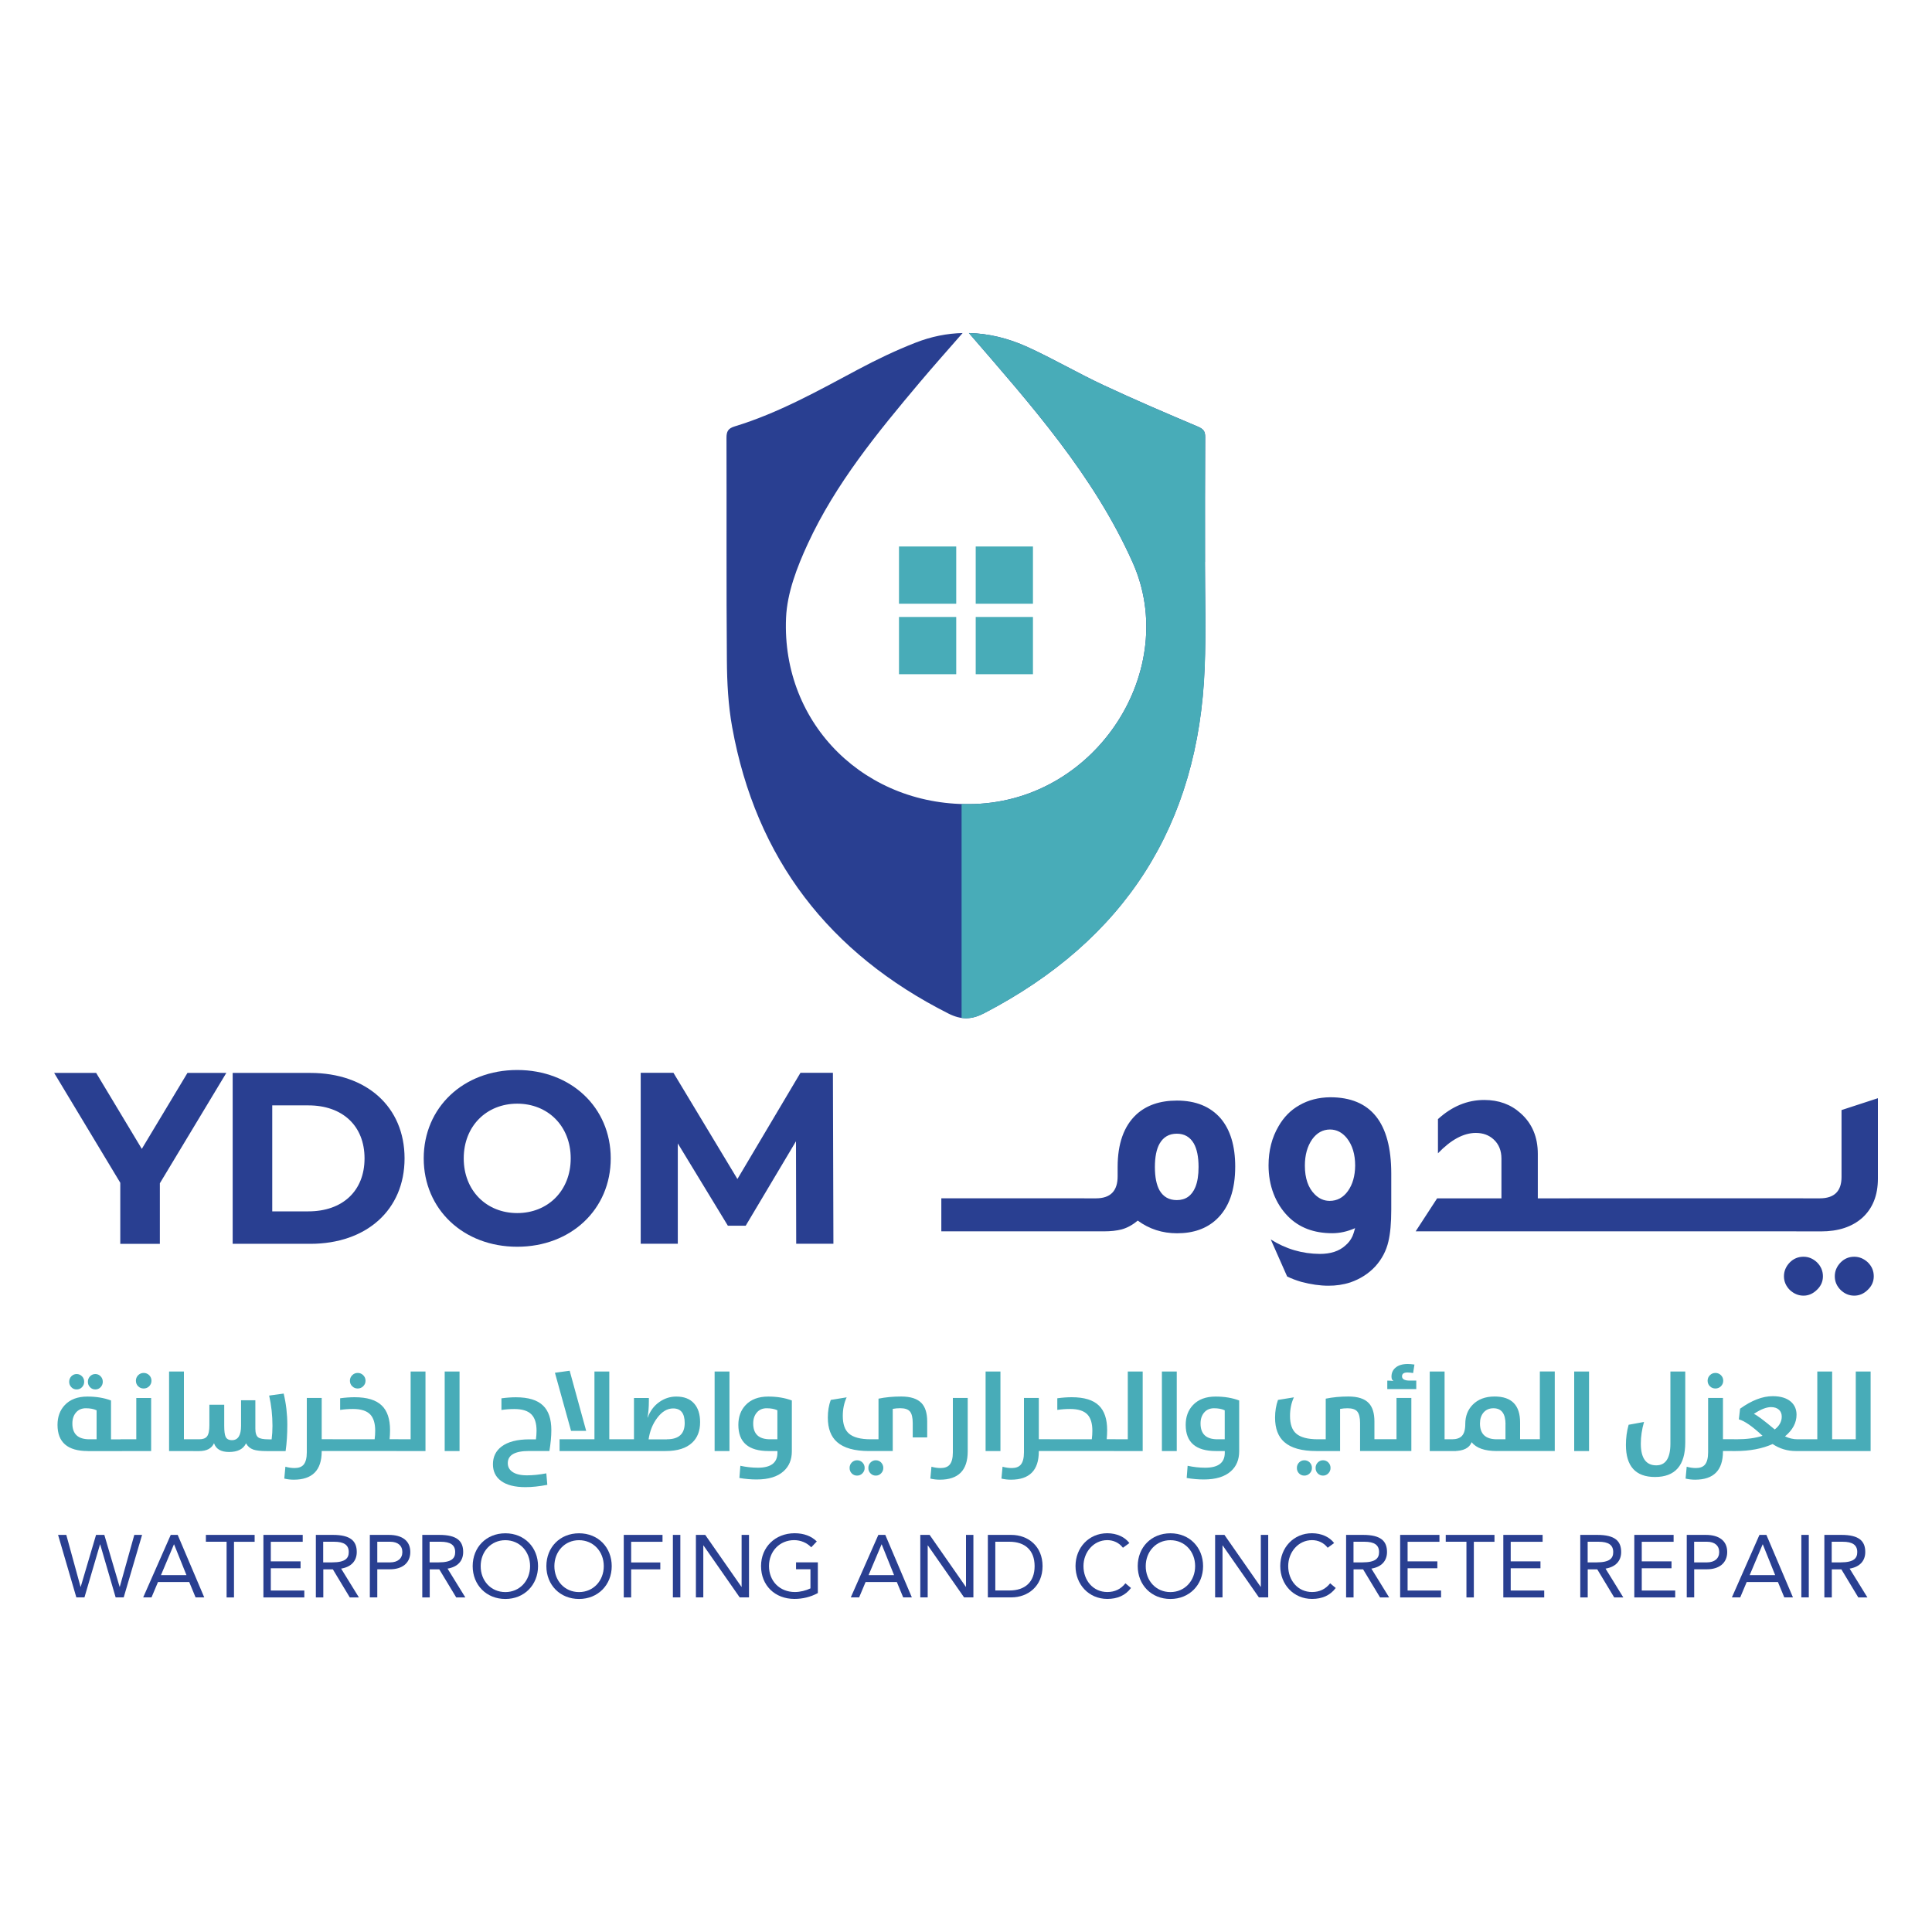 <?xml version="1.0" encoding="utf-8"?>
<!-- Generator: Adobe Illustrator 26.0.1, SVG Export Plug-In . SVG Version: 6.00 Build 0)  -->
<svg version="1.1" id="Layer_1" xmlns="http://www.w3.org/2000/svg" xmlns:xlink="http://www.w3.org/1999/xlink" x="0px" y="0px"
	 viewBox="0 0 350 350" style="enable-background:new 0 0 350 350;" xml:space="preserve">
<style type="text/css">
	.st0{fill:#293F91;}
	.st1{fill:#48ACB8;}
</style>
<g>
	<g>
		<path class="st0" d="M170.53,217.08h9.46v5.99h-9.46V217.08z M178.76,217.08h9.46v5.99h-9.46V217.08z M186.98,217.08h9.46v5.99
			h-9.46V217.08z M195.21,223.07v-5.98h3.34c2.63,0,3.93-1.34,3.92-4.02v-1.65c0-4.22,1.12-7.39,3.37-9.5
			c1.84-1.7,4.3-2.54,7.36-2.54c3.41,0,6.05,1.07,7.93,3.22c1.76,2.08,2.64,4.99,2.64,8.73c0,4.26-1.12,7.44-3.37,9.55
			c-1.81,1.7-4.2,2.54-7.16,2.54c-2.66,0-5.04-0.76-7.13-2.3c-0.92,0.78-1.89,1.32-2.92,1.6c-0.88,0.23-1.95,0.35-3.22,0.35H195.21z
			 M210.07,207.18c-0.57,1.01-0.85,2.43-0.85,4.24c0,1.81,0.28,3.23,0.85,4.24c0.68,1.16,1.72,1.75,3.12,1.75
			c1.6,0,2.72-0.79,3.37-2.37c0.38-0.95,0.57-2.15,0.57-3.62c0-1.84-0.29-3.27-0.87-4.29c-0.68-1.16-1.7-1.75-3.07-1.75
			C211.79,205.38,210.76,205.98,210.07,207.18 M230.73,216.28c-0.62-1.6-0.92-3.32-0.92-5.17c0-2.66,0.6-5.01,1.8-7.06
			c0.95-1.66,2.2-2.94,3.77-3.82c1.63-0.95,3.5-1.43,5.61-1.45c7.35,0,11.04,4.6,11.05,13.8v1.5v2.54v2.5
			c0,2.45-0.18,4.37-0.52,5.79c-0.38,1.66-1.16,3.16-2.35,4.49c-1.23,1.33-2.75,2.3-4.54,2.92c-1.3,0.42-2.63,0.61-3.99,0.6
			c-1.5,0-3.13-0.23-4.91-0.7c-0.92-0.27-1.76-0.59-2.55-0.97l-2.97-6.71c2.73,1.73,5.7,2.6,8.9,2.62c1.95,0,3.48-0.5,4.59-1.5
			c0.58-0.48,1.02-1.06,1.32-1.72c0.13-0.3,0.29-0.78,0.47-1.45c-1.4,0.62-2.78,0.92-4.14,0.92c-3.34,0-6.02-1.02-8.03-3.07
			C232.19,219.19,231.33,217.83,230.73,216.28 M237.71,206.4c-0.88,1.27-1.32,2.85-1.32,4.77c0,2.28,0.6,4.02,1.8,5.21
			c0.78,0.78,1.68,1.17,2.69,1.17c1.36,0,2.47-0.6,3.32-1.8c0.85-1.2,1.28-2.73,1.3-4.59c0-2.05-0.5-3.7-1.5-4.97
			c-0.85-1.05-1.87-1.57-3.07-1.57C239.64,204.63,238.56,205.22,237.71,206.4 M256.46,223.07l3.89-5.98H272v-7.19
			c0-1.46-0.47-2.63-1.42-3.49c-0.85-0.78-1.92-1.17-3.22-1.17c-2.21,0-4.5,1.23-6.86,3.69v-6.19c2.53-2.31,5.32-3.47,8.38-3.47
			c2.63,0,4.82,0.8,6.59,2.4c2.08,1.84,3.12,4.3,3.12,7.36v8.06h6.96v5.98H256.46z M284.3,217.08h9.46v5.99h-9.46V217.08z
			 M292.53,217.08h9.46v5.99h-9.46V217.08z M300.75,217.08h9.46v5.99h-9.46V217.08z M308.98,217.08h9.46v5.99h-9.46V217.08z
			 M317.2,217.08h9.46v5.99h-9.46V217.08z M324.25,233.7c-0.71-0.71-1.07-1.55-1.07-2.49c0-0.95,0.36-1.79,1.07-2.52
			c0.68-0.68,1.51-1.02,2.47-1.02c0.92,0,1.73,0.34,2.45,1.02c0.71,0.71,1.07,1.55,1.07,2.52c0,0.95-0.36,1.76-1.07,2.44
			c-0.72,0.71-1.53,1.07-2.45,1.07C325.81,234.72,324.99,234.38,324.25,233.7 M325.43,223.07v-5.98h4.24c2.63,0,3.94-1.29,3.94-3.87
			v-12.12l6.59-2.15v14.57c0,3.03-0.95,5.4-2.84,7.11c-1.85,1.63-4.33,2.45-7.46,2.45H325.43z M333.46,233.7
			c-0.72-0.71-1.07-1.55-1.07-2.49c0-0.95,0.36-1.79,1.07-2.52c0.68-0.68,1.5-1.02,2.45-1.02c0.91,0,1.74,0.34,2.47,1.02
			c0.72,0.71,1.07,1.55,1.07,2.52c0,0.95-0.36,1.76-1.07,2.44c-0.71,0.71-1.54,1.07-2.47,1.07
			C334.99,234.72,334.17,234.38,333.46,233.7"/>
		<g>
			<path class="st0" d="M28.96,214.36v10.97h-7.17v-11.06L9.81,194.37h7.61l8.27,13.76l8.27-13.76h7.04L28.96,214.36z"/>
		</g>
		<g>
			<path class="st0" d="M42.15,194.37h14.07c10.13,0,17.07,6.1,17.07,15.48c0,9.38-6.95,15.48-17.07,15.48H42.15V194.37z
				 M55.87,219.45c6.15,0,10.17-3.67,10.17-9.6s-4.03-9.6-10.17-9.6h-6.55v19.2H55.87z"/>
			<path class="st0" d="M76.76,209.85c0-9.2,7.17-16.01,16.94-16.01c9.73,0,16.94,6.77,16.94,16.01s-7.21,16.01-16.94,16.01
				C83.93,225.86,76.76,219.05,76.76,209.85z M103.39,209.85c0-5.88-4.16-9.91-9.69-9.91c-5.53,0-9.69,4.03-9.69,9.91
				s4.16,9.91,9.69,9.91C99.23,219.76,103.39,215.73,103.39,209.85z"/>
			<path class="st0" d="M144.24,225.33l-0.04-18.58l-9.11,15.3h-3.23l-9.07-14.91v18.18h-6.72v-30.97h5.93l11.59,19.24l11.42-19.24
				h5.88l0.09,30.97H144.24z"/>
		</g>
		<path class="st1" d="M15.9,262.87c-3.65,0-5.48-1.58-5.48-4.74c0-1.45,0.43-2.64,1.3-3.57c0.97-1.04,2.34-1.56,4.12-1.56
			c1.6,0,3.03,0.24,4.27,0.71v7.04h2v2.13H15.9z M13.88,251.71c-0.38,0-0.7-0.13-0.96-0.41c-0.26-0.27-0.39-0.59-0.39-0.98
			c0-0.39,0.13-0.71,0.39-0.99c0.27-0.27,0.59-0.41,0.96-0.41c0.38,0,0.71,0.14,0.98,0.41c0.26,0.27,0.39,0.59,0.39,0.99
			c0,0.38-0.13,0.71-0.39,0.98C14.59,251.58,14.26,251.71,13.88,251.71 M17.5,255.49c-0.52-0.25-1.17-0.37-1.95-0.37
			c-0.75,0-1.35,0.26-1.79,0.78c-0.43,0.51-0.65,1.16-0.65,1.98c0,1.91,1.03,2.86,3.08,2.86h1.31V255.49z M17.27,251.71
			c-0.38,0-0.7-0.13-0.96-0.41c-0.26-0.27-0.39-0.59-0.39-0.98c0-0.39,0.13-0.71,0.39-0.99c0.27-0.27,0.58-0.41,0.96-0.41
			c0.38,0,0.7,0.14,0.96,0.41c0.26,0.27,0.39,0.59,0.39,0.99c0,0.38-0.13,0.71-0.39,0.98C17.97,251.58,17.65,251.71,17.27,251.71
			 M21.82,260.74h2.87v-7.48h2.69v9.61h-5.56V260.74z M26.03,251.54c-0.39,0-0.73-0.13-1-0.4c-0.27-0.27-0.41-0.61-0.41-1.01
			c0-0.39,0.14-0.72,0.41-1c0.28-0.27,0.61-0.41,1-0.41c0.39,0,0.72,0.14,1,0.41c0.27,0.28,0.41,0.61,0.41,1
			c0,0.39-0.14,0.72-0.41,1C26.75,251.41,26.41,251.54,26.03,251.54 M30.63,248.46h2.69v12.28h2.05v2.13h-4.74V248.46z
			 M35.06,260.74h1.02c0.68,0,1.15-0.17,1.42-0.52c0.29-0.37,0.43-1.04,0.43-2.02v-3.72h2.69v3.78c0,0.98,0.08,1.65,0.25,2.01
			c0.19,0.42,0.58,0.63,1.16,0.63c1.09,0,1.64-0.87,1.64-2.61v-4.62h2.59v5.13c0,0.8,0.17,1.32,0.5,1.58
			c0.32,0.25,0.96,0.37,1.92,0.37h0.53c0.1-0.77,0.15-1.58,0.15-2.45c0-1.88-0.2-3.71-0.6-5.48l2.63-0.36
			c0.44,1.83,0.66,3.72,0.66,5.66c0,1.72-0.1,3.31-0.31,4.76h-3.38c-1.11,0-1.94-0.09-2.48-0.28c-0.58-0.21-1.01-0.58-1.31-1.13
			c-0.48,1.04-1.51,1.57-3.08,1.57c-1.46,0-2.36-0.53-2.72-1.59c-0.42,0.95-1.33,1.43-2.73,1.43h-1V260.74z M53.22,268.06
			c-0.6,0-1.17-0.07-1.72-0.2l0.2-2.15c0.57,0.16,1.12,0.24,1.66,0.24c0.74,0,1.28-0.2,1.63-0.6c0.39-0.45,0.59-1.2,0.59-2.26v-9.84
			h2.7v7.48h2.01v2.13h-2.01v0.08C58.27,266.36,56.58,268.06,53.22,268.06 M59.96,260.74h7.91c0.07-0.55,0.1-1.06,0.1-1.56
			c0-1.33-0.3-2.31-0.9-2.94c-0.64-0.66-1.68-0.99-3.11-0.99c-0.76,0-1.54,0.05-2.34,0.17v-2.11c0.96-0.13,1.83-0.19,2.62-0.19
			c2.26,0,3.9,0.5,4.93,1.51c0.99,0.96,1.49,2.44,1.49,4.44c0,0.58-0.03,1.13-0.08,1.66h1.6v2.13H59.96V260.74z M64.8,251.54
			c-0.39,0-0.71-0.13-0.99-0.4c-0.28-0.27-0.42-0.61-0.42-1.01c0-0.39,0.14-0.72,0.42-1c0.27-0.27,0.6-0.41,0.99-0.41
			c0.39,0,0.73,0.14,1,0.41c0.28,0.28,0.42,0.61,0.42,1c0,0.39-0.14,0.72-0.42,1C65.52,251.41,65.19,251.54,64.8,251.54
			 M71.85,260.74h2.54v-12.28h2.69v14.41h-5.23V260.74z M80.56,248.46h2.69v14.41h-2.69V248.46z M95.19,269.41
			c-1.95,0-3.43-0.38-4.45-1.15c-0.96-0.72-1.44-1.72-1.44-2.99c0-1.36,0.52-2.43,1.57-3.22c1.14-0.86,2.83-1.3,5.06-1.3h1.16
			c0.07-0.55,0.11-1.06,0.11-1.56c0-1.33-0.3-2.31-0.91-2.94c-0.63-0.66-1.67-0.99-3.11-0.99c-0.76,0-1.54,0.05-2.34,0.17v-2.11
			c0.95-0.13,1.82-0.19,2.62-0.19c2.26,0,3.9,0.5,4.93,1.51c0.99,0.96,1.49,2.44,1.49,4.44c0,1.13-0.12,2.39-0.35,3.78h-3.68
			c-2.57,0-3.86,0.73-3.86,2.2c0,0.66,0.27,1.18,0.82,1.57c0.6,0.43,1.49,0.64,2.66,0.64c1.06,0,2.23-0.12,3.5-0.36l0.18,2.08
			C97.7,269.27,96.39,269.41,95.19,269.41 M106.19,259.21h-2.74l-2.92-10.52l2.67-0.37L106.19,259.21z M101.37,262.87v-2.13h6.32
			v-12.28h2.69v12.28h2.03v2.13H101.37z M112.11,260.74h2.74v-7.48h2.7v0.52c0,1.14-0.08,2.15-0.25,3.02h0.04
			c0.44-1.2,1.15-2.15,2.13-2.83c0.92-0.64,1.93-0.97,3.04-0.97c1.41,0,2.48,0.41,3.22,1.24c0.73,0.81,1.1,1.94,1.1,3.4
			c0,1.59-0.48,2.82-1.43,3.71c-1.06,1.01-2.67,1.52-4.83,1.52h-8.47V260.74z M120.81,260.74c2.16,0,3.23-0.98,3.23-2.94
			c0-1.77-0.7-2.65-2.09-2.65c-1.07,0-2.03,0.57-2.89,1.72c-0.82,1.08-1.34,2.38-1.56,3.88H120.81z M129.46,248.46h2.69v14.41h-2.69
			V248.46z M137.06,268.02c-1.02,0-2.06-0.09-3.11-0.27l0.17-2.21c1.06,0.23,2.13,0.35,3.18,0.35c2.36,0,3.54-0.9,3.54-2.71v-0.31
			h-1.6c-3.65,0-5.48-1.58-5.48-4.74c0-1.45,0.43-2.64,1.3-3.57c0.97-1.04,2.34-1.56,4.12-1.56c1.6,0,3.03,0.24,4.27,0.71v9.2
			c0,1.52-0.5,2.72-1.49,3.61C140.86,267.52,139.23,268.02,137.06,268.02 M140.84,255.49c-0.52-0.25-1.17-0.37-1.95-0.37
			c-0.75,0-1.35,0.26-1.79,0.78c-0.43,0.51-0.65,1.16-0.65,1.98c0,1.91,1.02,2.86,3.07,2.86h1.31V255.49z M157.48,262.87
			c-2.67,0-4.61-0.54-5.84-1.63c-1.11-0.98-1.67-2.45-1.67-4.42c0-1.17,0.17-2.24,0.53-3.21l2.88-0.47c-0.47,1.02-0.7,2.14-0.7,3.37
			c0,1.48,0.37,2.55,1.11,3.19c0.78,0.69,2.1,1.04,3.96,1.04h1.4v-7.36c1.26-0.26,2.63-0.39,4.1-0.39c1.72,0,2.95,0.4,3.71,1.21
			c0.67,0.72,1.01,1.82,1.01,3.3v2.9h-2.62v-2.61c0-0.98-0.17-1.68-0.5-2.08c-0.33-0.4-0.92-0.6-1.77-0.6
			c-0.45,0-0.9,0.04-1.35,0.12v7.63H157.48z M156.64,265.93c0,0.38-0.14,0.71-0.4,0.98c-0.27,0.27-0.59,0.41-0.98,0.41
			c-0.37,0-0.69-0.13-0.96-0.4c-0.26-0.27-0.39-0.59-0.39-0.99c0-0.38,0.13-0.71,0.39-0.98c0.27-0.27,0.59-0.41,0.96-0.41
			c0.39,0,0.72,0.14,0.98,0.4C156.51,265.22,156.64,265.55,156.64,265.93 M160.02,265.93c0,0.38-0.13,0.7-0.4,0.98
			c-0.26,0.27-0.58,0.41-0.96,0.41c-0.37,0-0.69-0.13-0.96-0.4c-0.26-0.27-0.39-0.59-0.39-0.99c0-0.38,0.13-0.71,0.39-0.98
			c0.27-0.27,0.58-0.41,0.96-0.41c0.38,0,0.7,0.14,0.96,0.4C159.88,265.22,160.02,265.55,160.02,265.93 M170.26,268.06
			c-0.6,0-1.17-0.07-1.72-0.2l0.2-2.15c0.57,0.16,1.12,0.24,1.66,0.24c0.74,0,1.28-0.2,1.63-0.6c0.39-0.45,0.59-1.2,0.59-2.26v-9.84
			h2.69v9.69C175.31,266.36,173.62,268.06,170.26,268.06 M178.55,248.46h2.69v14.41h-2.69V248.46z M183.14,268.06
			c-0.6,0-1.17-0.07-1.72-0.2l0.2-2.15c0.57,0.16,1.12,0.24,1.66,0.24c0.74,0,1.28-0.2,1.63-0.6c0.39-0.45,0.59-1.2,0.59-2.26v-9.84
			h2.69v7.48h2.01v2.13h-2.01v0.08C188.19,266.36,186.51,268.06,183.14,268.06 M189.88,260.74h7.91c0.07-0.55,0.1-1.06,0.1-1.56
			c0-1.33-0.3-2.31-0.9-2.94c-0.64-0.66-1.67-0.99-3.11-0.99c-0.76,0-1.54,0.05-2.34,0.17v-2.11c0.96-0.13,1.83-0.19,2.61-0.19
			c2.26,0,3.9,0.5,4.93,1.51c0.99,0.96,1.49,2.44,1.49,4.44c0,0.58-0.03,1.13-0.08,1.66h1.6v2.13h-12.21V260.74z M201.78,260.74
			h2.53v-12.28h2.7v14.41h-5.23V260.74z M210.49,248.46h2.69v14.41h-2.69V248.46z M218.09,268.02c-1.03,0-2.06-0.09-3.11-0.27
			l0.17-2.21c1.07,0.23,2.13,0.35,3.19,0.35c2.36,0,3.54-0.9,3.54-2.71v-0.31h-1.6c-3.65,0-5.48-1.58-5.48-4.74
			c0-1.45,0.43-2.64,1.3-3.57c0.97-1.04,2.35-1.56,4.12-1.56c1.6,0,3.03,0.24,4.27,0.71v9.2c0,1.52-0.5,2.72-1.49,3.61
			C221.89,267.52,220.26,268.02,218.09,268.02 M221.87,255.49c-0.52-0.25-1.17-0.37-1.94-0.37c-0.75,0-1.35,0.26-1.79,0.78
			c-0.43,0.51-0.65,1.16-0.65,1.98c0,1.91,1.02,2.86,3.07,2.86h1.31V255.49z M246.39,262.87v-5.07c0-0.98-0.17-1.68-0.5-2.08
			c-0.33-0.4-0.92-0.6-1.77-0.6c-0.45,0-0.9,0.04-1.35,0.12v7.63h-4.27c-2.67,0-4.61-0.54-5.84-1.63c-1.11-0.98-1.67-2.45-1.67-4.42
			c0-1.17,0.18-2.24,0.53-3.21l2.88-0.47c-0.47,1.02-0.7,2.14-0.7,3.37c0,1.48,0.37,2.55,1.11,3.19c0.78,0.69,2.1,1.04,3.96,1.04
			h1.4v-7.36c1.27-0.26,2.63-0.39,4.1-0.39c1.72,0,2.96,0.4,3.71,1.21c0.67,0.72,1.01,1.82,1.01,3.3v3.23h4v-7.48h2.69v9.61H246.39z
			 M237.67,265.93c0,0.38-0.13,0.71-0.4,0.98c-0.27,0.27-0.59,0.41-0.98,0.41c-0.37,0-0.69-0.13-0.96-0.4
			c-0.26-0.27-0.39-0.59-0.39-0.99c0-0.38,0.13-0.71,0.39-0.98c0.27-0.27,0.58-0.41,0.96-0.41c0.39,0,0.72,0.14,0.98,0.4
			C237.54,265.22,237.67,265.55,237.67,265.93 M241.04,265.93c0,0.38-0.13,0.7-0.4,0.98c-0.26,0.27-0.58,0.41-0.96,0.41
			c-0.37,0-0.69-0.13-0.96-0.4c-0.26-0.27-0.39-0.59-0.39-0.99c0-0.38,0.13-0.71,0.39-0.98c0.27-0.27,0.59-0.41,0.96-0.41
			c0.38,0,0.7,0.14,0.96,0.4C240.91,265.22,241.04,265.55,241.04,265.93 M251.32,250.11c0.5,0,0.88,0.03,1.14,0.08
			c-0.25-0.13-0.38-0.39-0.38-0.8c0-0.64,0.22-1.16,0.67-1.57c0.52-0.48,1.29-0.72,2.28-0.72c0.33,0,0.74,0.03,1.21,0.1l-0.24,1.54
			c-0.34-0.06-0.68-0.1-1.03-0.1c-0.65,0-0.98,0.23-0.98,0.69c0,0.52,0.47,0.78,1.41,0.78h1.17v1.54h-5.25V250.11z M259.01,248.46
			h2.69v12.28h2.05v2.13h-4.74V248.46z M271.18,262.87c-2.2,0-3.73-0.53-4.58-1.6c-0.41,1.06-1.49,1.6-3.24,1.6h-0.31v-2.13
			c0.8,0,1.39-0.2,1.77-0.59c0.42-0.43,0.63-1.16,0.63-2.2c0-1.39,0.44-2.54,1.32-3.45c0.97-1,2.3-1.51,3.99-1.51
			c3.08,0,4.62,1.57,4.62,4.7v3.04h3.58v-12.28h2.7v14.41H271.18z M272.74,258.03c0-1.94-0.73-2.91-2.19-2.91
			c-0.75,0-1.35,0.26-1.8,0.78c-0.43,0.51-0.64,1.16-0.64,1.98c0,1.91,1.02,2.86,3.06,2.86h1.56V258.03z M285.18,248.46h2.69v14.41
			h-2.69V248.46z M302.61,248.46h2.69v12.85c0,4.17-1.83,6.26-5.48,6.26c-3.51,0-5.27-1.94-5.27-5.81c0-1.25,0.16-2.47,0.49-3.65
			l2.79-0.51c-0.39,1.36-0.58,2.66-0.58,3.92c0,2.63,0.94,3.94,2.8,3.94c1.7,0,2.56-1.31,2.56-3.94V248.46z M307.08,268.06
			c-0.6,0-1.17-0.07-1.72-0.2l0.2-2.15c0.57,0.16,1.12,0.24,1.66,0.24c0.74,0,1.28-0.2,1.63-0.6c0.39-0.45,0.59-1.2,0.59-2.26v-9.84
			h2.69v7.48h2.01v2.13h-2.01v0.08C312.13,266.36,310.45,268.06,307.08,268.06 M310.77,251.54c-0.39,0-0.73-0.13-1-0.4
			c-0.28-0.27-0.42-0.61-0.42-1.01c0-0.39,0.14-0.72,0.42-1c0.27-0.27,0.6-0.41,1-0.41c0.38,0,0.72,0.14,1,0.41
			c0.27,0.28,0.41,0.61,0.41,1c0,0.39-0.14,0.72-0.41,1C311.48,251.41,311.15,251.54,310.77,251.54 M313.82,260.74h0.72
			c1.88,0,3.47-0.21,4.76-0.63c-1.82-1.7-3.25-2.7-4.29-2.98l0.22-1.93c2.1-1.51,4.07-2.27,5.91-2.27c1.44,0,2.54,0.34,3.31,1.01
			c0.67,0.6,1.01,1.38,1.01,2.35c0,1.45-0.69,2.76-2.09,3.92c0.73,0.35,1.49,0.53,2.28,0.53h1.35v2.13h-1.66
			c-1.54,0-2.94-0.42-4.21-1.27c-1.89,0.85-4.14,1.27-6.75,1.27h-0.55V260.74z M317.73,256.14c0.53,0.21,1.79,1.15,3.78,2.82
			c0.85-0.66,1.27-1.44,1.27-2.33c0-0.5-0.16-0.91-0.48-1.22c-0.35-0.33-0.84-0.5-1.47-0.5
			C319.98,254.92,318.95,255.32,317.73,256.14 M326.68,260.74h2.54v-12.28h2.69v12.28h2.05v2.13h-7.28V260.74z M333.65,260.74h2.54
			v-12.28h2.69v14.41h-5.23V260.74z"/>
		<g>
			<path class="st0" d="M10.52,278.06h1.49l2.58,9.41h0.03l2.78-9.41h1.5l2.77,9.41h0.03l2.63-9.41h1.41l-3.33,11.32h-1.46l-2.8-9.6
				h-0.03l-2.82,9.6h-1.47L10.52,278.06z"/>
			<path class="st0" d="M25.94,289.38l4.99-11.32h1.26l4.81,11.32h-1.57l-1.15-2.78h-5.66l-1.17,2.78H25.94z M33.78,285.35
				l-2.24-5.57h-0.03l-2.35,5.57H33.78z"/>
			<path class="st0" d="M37.3,278.06h8.83v1.25h-3.74v10.08h-1.34V279.3H37.3V278.06z"/>
			<path class="st0" d="M47.72,278.06h7.12v1.25h-5.78v3.55h5.39v1.25h-5.39v4.03h6.07v1.25h-7.41V278.06z"/>
			<path class="st0" d="M57.22,289.38v-11.32h3.09c3.2,0,4.32,1.12,4.32,3.1c0,1.6-0.98,2.7-2.83,3.01l3.22,5.22h-1.65l-3.07-5.09
				h-1.73v5.09H57.22z M60.16,283.04c2.45,0,3.02-0.78,3.02-1.87c0-1.28-0.85-1.87-2.66-1.87h-1.97v3.74H60.16z"/>
			<path class="st0" d="M67,289.38v-11.32h3.44c2.42,0,3.89,1.07,3.89,3.1c0,2.06-1.55,3.13-3.65,3.13h-2.33v5.09H67z M68.35,283.04
				h2.33c1.36,0,2.21-0.7,2.21-1.87c0-1.17-0.83-1.87-2.21-1.87h-2.33V283.04z"/>
			<path class="st0" d="M76.5,289.38v-11.32h3.09c3.2,0,4.32,1.12,4.32,3.1c0,1.6-0.98,2.7-2.83,3.01l3.22,5.22h-1.65l-3.07-5.09
				h-1.73v5.09H76.5z M79.44,283.04c2.45,0,3.02-0.78,3.02-1.87c0-1.28-0.85-1.87-2.66-1.87h-1.97v3.74H79.44z"/>
			<path class="st0" d="M97.47,283.72c0,3.39-2.48,5.95-5.92,5.95s-5.92-2.54-5.92-5.95c0-3.41,2.46-5.95,5.92-5.95
				C95.02,277.77,97.47,280.34,97.47,283.72z M91.55,288.42c2.59,0,4.48-2.05,4.48-4.7c0-2.64-1.87-4.7-4.49-4.7
				c-2.58,0-4.46,2.06-4.46,4.7C87.07,286.34,88.91,288.42,91.55,288.42z"/>
			<path class="st0" d="M110.82,283.72c0,3.39-2.48,5.95-5.92,5.95s-5.92-2.54-5.92-5.95c0-3.41,2.46-5.95,5.92-5.95
				C108.38,277.77,110.82,280.34,110.82,283.72z M104.9,288.42c2.59,0,4.48-2.05,4.48-4.7c0-2.64-1.87-4.7-4.49-4.7
				c-2.58,0-4.46,2.06-4.46,4.7C100.43,286.34,102.27,288.42,104.9,288.42z"/>
			<path class="st0" d="M113,278.06h7.02v1.25h-5.68v3.74h5.28v1.25h-5.28v5.09H113V278.06z"/>
			<path class="st0" d="M123.25,289.38h-1.35v-11.32h1.35V289.38z"/>
			<path class="st0" d="M126.07,289.38v-11.32h1.69l6.56,9.41h0.03v-9.41h1.34v11.32H134l-6.56-9.41h-0.03v9.41H126.07z"/>
			<path class="st0" d="M147.97,279.25l-1.01,1.06c-0.78-0.83-1.92-1.3-3.09-1.3c-2.61,0-4.56,2-4.56,4.7c0,2.72,1.94,4.7,4.69,4.7
				c0.96,0,2.03-0.27,2.82-0.66v-3.47h-2.61v-1.25h3.95v5.57c-1.33,0.72-2.77,1.06-4.24,1.06c-3.52,0-6.05-2.43-6.05-5.95
				c0-3.44,2.58-5.95,6.1-5.95C145.65,277.77,146.99,278.28,147.97,279.25z"/>
			<path class="st0" d="M154.13,289.38l4.99-11.32h1.26l4.81,11.32h-1.57l-1.15-2.78h-5.66l-1.17,2.78H154.13z M161.97,285.35
				l-2.24-5.57h-0.03l-2.35,5.57H161.97z"/>
			<path class="st0" d="M166.72,289.38v-11.32h1.69l6.56,9.41H175v-9.41h1.34v11.32h-1.69l-6.56-9.41h-0.03v9.41H166.72z"/>
			<path class="st0" d="M188.87,283.72c0,3.65-2.67,5.66-5.65,5.66h-4.26v-11.32h4.22C186.3,278.06,188.87,280.15,188.87,283.72z
				 M187.43,283.72c0-2.87-1.74-4.42-4.56-4.42h-2.56v8.83h2.56C185.7,288.13,187.43,286.6,187.43,283.72z"/>
			<path class="st0" d="M204.6,279.54l-1.17,0.85c-0.69-0.91-1.74-1.38-2.83-1.38c-2.5,0-4.32,2.19-4.32,4.7
				c0,2.61,1.76,4.7,4.32,4.7c1.38,0,2.46-0.54,3.28-1.58l1.01,0.85c-1.02,1.36-2.48,1.98-4.29,1.98c-3.34,0-5.76-2.61-5.76-5.95
				s2.42-5.95,5.76-5.95C202.33,277.77,203.77,278.44,204.6,279.54z"/>
			<path class="st0" d="M217.95,283.72c0,3.39-2.48,5.95-5.92,5.95s-5.92-2.54-5.92-5.95c0-3.41,2.46-5.95,5.92-5.95
				C215.51,277.77,217.95,280.34,217.95,283.72z M212.03,288.42c2.59,0,4.48-2.05,4.48-4.7c0-2.64-1.87-4.7-4.49-4.7
				c-2.58,0-4.46,2.06-4.46,4.7C207.55,286.34,209.4,288.42,212.03,288.42z"/>
			<path class="st0" d="M220.13,289.38v-11.32h1.69l6.56,9.41h0.03v-9.41h1.34v11.32h-1.69l-6.56-9.41h-0.03v9.41H220.13z"/>
			<path class="st0" d="M241.69,279.54l-1.17,0.85c-0.69-0.91-1.74-1.38-2.83-1.38c-2.5,0-4.32,2.19-4.32,4.7
				c0,2.61,1.76,4.7,4.32,4.7c1.38,0,2.46-0.54,3.28-1.58l1.01,0.85c-1.02,1.36-2.48,1.98-4.29,1.98c-3.34,0-5.76-2.61-5.76-5.95
				s2.42-5.95,5.76-5.95C239.42,277.77,240.86,278.44,241.69,279.54z"/>
			<path class="st0" d="M243.86,289.38v-11.32h3.09c3.2,0,4.32,1.12,4.32,3.1c0,1.6-0.98,2.7-2.83,3.01l3.22,5.22h-1.65l-3.07-5.09
				h-1.73v5.09H243.86z M246.81,283.04c2.45,0,3.02-0.78,3.02-1.87c0-1.28-0.85-1.87-2.66-1.87h-1.97v3.74H246.81z"/>
			<path class="st0" d="M253.65,278.06h7.12v1.25H255v3.55h5.39v1.25H255v4.03h6.06v1.25h-7.41V278.06z"/>
			<path class="st0" d="M261.91,278.06h8.83v1.25H267v10.08h-1.34V279.3h-3.75V278.06z"/>
			<path class="st0" d="M272.34,278.06h7.12v1.25h-5.78v3.55h5.39v1.25h-5.39v4.03h6.07v1.25h-7.41V278.06z"/>
			<path class="st0" d="M286.28,289.38v-11.32h3.09c3.2,0,4.32,1.12,4.32,3.1c0,1.6-0.98,2.7-2.83,3.01l3.22,5.22h-1.65l-3.07-5.09
				h-1.73v5.09H286.28z M289.23,283.04c2.45,0,3.02-0.78,3.02-1.87c0-1.28-0.85-1.87-2.66-1.87h-1.97v3.74H289.23z"/>
			<path class="st0" d="M296.07,278.06h7.12v1.25h-5.77v3.55h5.39v1.25h-5.39v4.03h6.06v1.25h-7.41V278.06z"/>
			<path class="st0" d="M305.57,289.38v-11.32h3.44c2.42,0,3.89,1.07,3.89,3.1c0,2.06-1.55,3.13-3.65,3.13h-2.33v5.09H305.57z
				 M306.91,283.04h2.33c1.36,0,2.21-0.7,2.21-1.87c0-1.17-0.83-1.87-2.21-1.87h-2.33V283.04z"/>
			<path class="st0" d="M313.75,289.38l4.99-11.32h1.26l4.81,11.32h-1.57l-1.15-2.78h-5.66l-1.17,2.78H313.75z M321.59,285.35
				l-2.24-5.57h-0.03l-2.35,5.57H321.59z"/>
			<path class="st0" d="M327.68,289.38h-1.35v-11.32h1.35V289.38z"/>
			<path class="st0" d="M330.5,289.38v-11.32h3.09c3.2,0,4.32,1.12,4.32,3.1c0,1.6-0.98,2.7-2.83,3.01l3.22,5.22h-1.65l-3.07-5.09
				h-1.73v5.09H330.5z M333.44,283.04c2.45,0,3.02-0.78,3.02-1.87c0-1.28-0.85-1.87-2.66-1.87h-1.97v3.74H333.44z"/>
		</g>
	</g>
	<g>
		<path class="st0" d="M218.29,101.8h0.01c0-7.54-0.02-15.08,0.03-22.62c0.01-1.1-0.36-1.48-1.36-1.91
			c-5.74-2.43-11.47-4.88-17.11-7.52c-4.63-2.17-9.07-4.77-13.72-6.89c-3.48-1.58-7.04-2.45-10.62-2.53
			c11.34,13.13,22.62,25.78,29.67,41.56c8.6,19.23-6.28,42.98-28.59,43.76c-19.64,0.68-35.03-14.32-34.2-33.72
			c0.19-4.53,2-9.22,3.94-13.42c5.03-10.89,12.61-20.13,20.28-29.24c2.46-2.92,5.02-5.79,7.77-8.94c-2.83,0.07-5.67,0.63-8.51,1.74
			c-3.57,1.39-7.05,3.06-10.43,4.86c-7.25,3.87-14.43,7.9-22.34,10.31c-1.22,0.37-1.51,0.92-1.5,2.12
			c0.04,13.42-0.04,26.84,0.07,40.26c0.03,4.04,0.24,8.14,0.96,12.11c4.31,23.84,17.58,40.97,39.15,51.87
			c2.36,1.19,4.23,1.13,6.51-0.06c25.4-13.2,38.86-34,39.93-62.66C218.49,114.53,218.29,108.17,218.29,101.8"/>
		<path class="st1" d="M218.3,101.8c0-7.54-0.02-15.08,0.03-22.62c0.01-1.1-0.36-1.48-1.36-1.91c-5.74-2.43-11.47-4.88-17.11-7.52
			c-4.63-2.17-9.07-4.77-13.72-6.89c-3.48-1.58-7.04-2.45-10.62-2.53c11.34,13.13,22.62,25.78,29.67,41.56
			c8.6,19.23-6.28,42.98-28.59,43.76c-0.81,0.03-1.61,0.02-2.4,0v38.76c1.36,0.2,2.66-0.1,4.12-0.86c25.4-13.2,38.86-34,39.93-62.66
			c0.24-6.36,0.04-12.72,0.04-19.09H218.3z"/>
		<rect x="176.76" y="99" class="st1" width="10.37" height="10.37"/>
		<rect x="162.86" y="99" class="st1" width="10.37" height="10.37"/>
		<rect x="176.76" y="111.77" class="st1" width="10.37" height="10.37"/>
		<rect x="162.86" y="111.77" class="st1" width="10.37" height="10.37"/>
	</g>
</g>
</svg>
